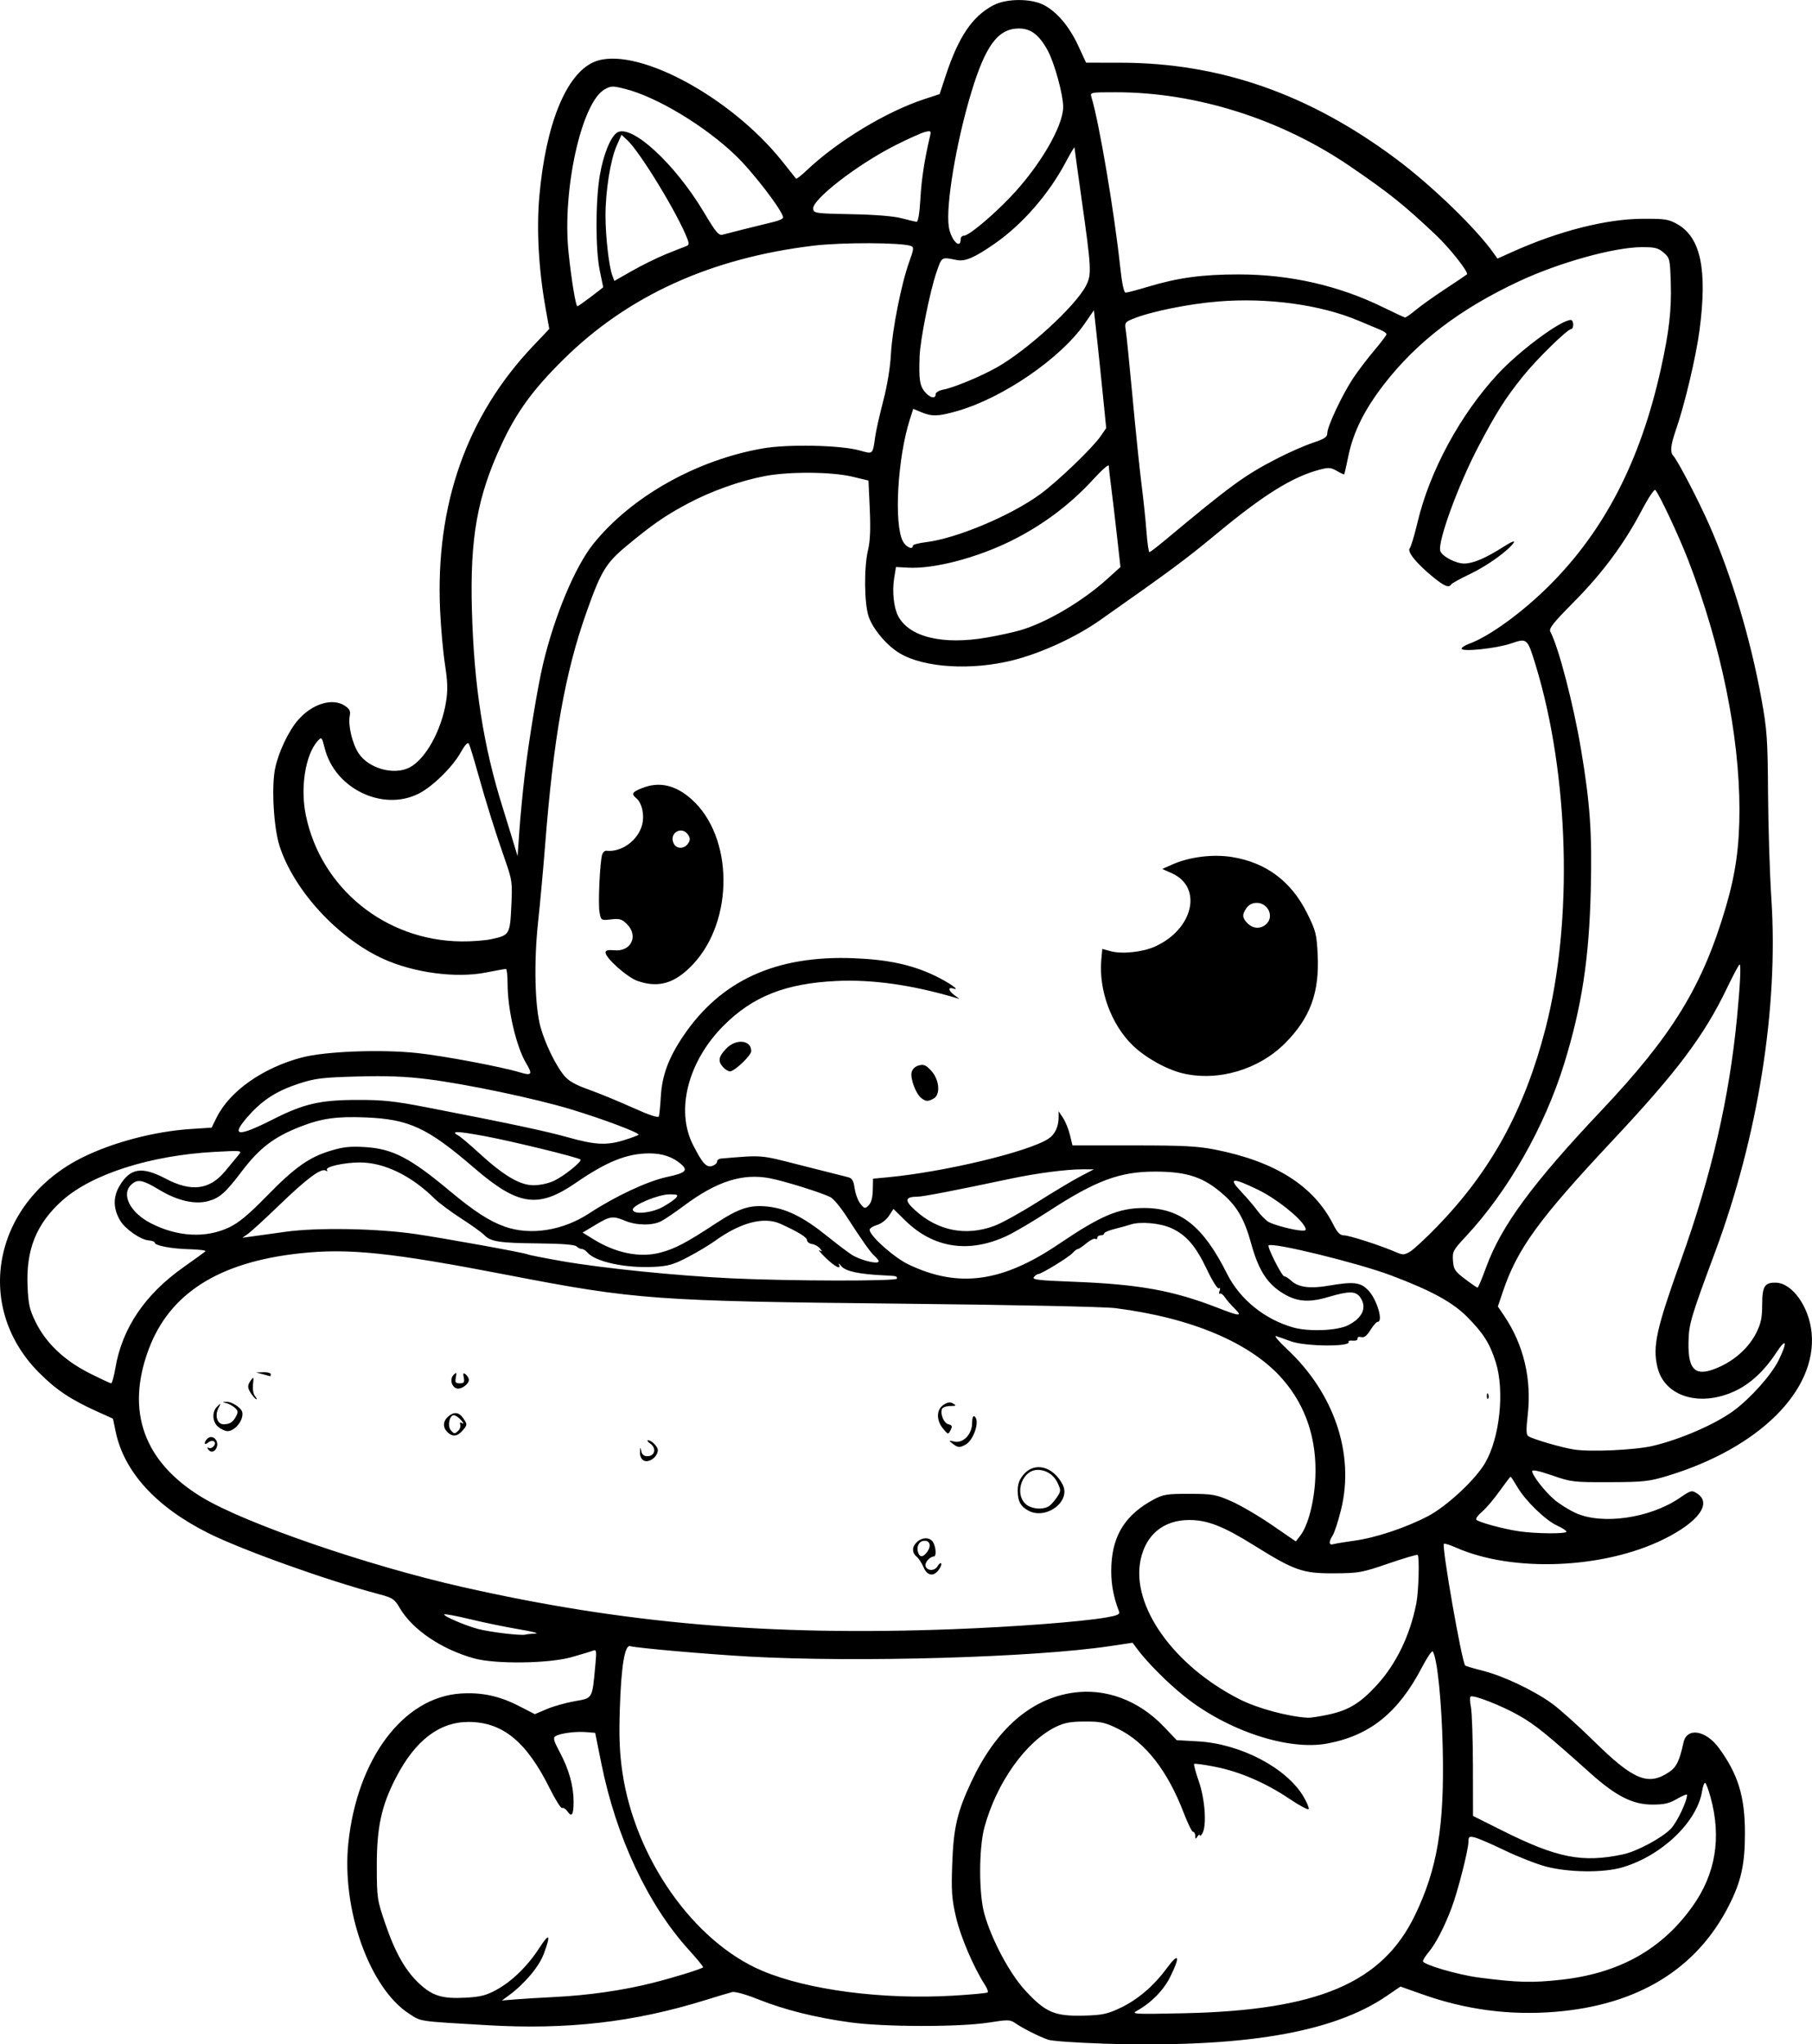 <?xml version="1.0" encoding="UTF-8" standalone="no"?>
<!-- Created with Inkscape (http://www.inkscape.org/) -->

<svg
   width="210.553mm"
   height="237.539mm"
   viewBox="0 0 210.553 237.539"
   version="1.1"
   id="svg1"
   xml:space="preserve"
   xmlns="http://www.w3.org/2000/svg"
   xmlns:svg="http://www.w3.org/2000/svg"><defs
     id="defs1" /><g
     id="layer1"
     transform="translate(-391.436,-462.496)"><path
       style="fill:#000000"
       d="m 519.473,699.948 c -2.983,-0.094 -5.785,-0.292 -6.225,-0.44 -0.996,-0.335 -2.95,-1.317 -3.829,-1.925 -0.61,-0.422 -0.847,-0.428 -3.043,-0.08 -3.415,0.541 -12.136,0.532 -16.14,-0.017 -4.051,-0.556 -7.651,-1.458 -10.726,-2.688 -1.399,-0.56 -2.67,-0.913 -2.995,-0.832 -0.311,0.077 -1.707,0.495 -3.101,0.928 -8.302,2.579 -16.034,3.469 -25.378,2.92 -8.141,-0.478 -7.606,-0.4 -9.048,-1.325 -4.598,-2.95 -7.875,-12.121 -7.078,-19.809 1.017,-9.816 6.391,-16.976 13.061,-17.404 2.445,-0.157 4.504,0.285 6.779,1.456 l 1.831,0.942 1.395,-0.592 c 0.767,-0.326 2.225,-0.737 3.239,-0.914 2.108,-0.368 2.028,-0.231 2.386,-4.052 0.176,-1.879 0.158,-1.99 -0.302,-1.808 -0.269,0.106 -1.382,0.443 -2.474,0.748 -2.655,0.743 -8.831,0.819 -11.284,0.14 -3.808,-1.055 -7.176,-3.336 -8.657,-5.864 -0.613,-1.046 -0.816,-1.179 -2.468,-1.616 -5.969,-1.577 -15.88,-5.126 -19.792,-7.087 -6.058,-3.037 -9.781,-7.122 -10.751,-11.797 l -0.31,-1.496 -1.745,-0.786 c -3.171,-1.427 -4.897,-2.581 -6.905,-4.617 -7.674,-7.782 -5.176,-19.878 5.159,-24.975 3.533,-1.742 8.335,-3 12.503,-3.275 l 2.449,-0.161 0.594,-1.197 c 1.509,-3.041 5.356,-5.75 9.87,-6.95 2.703,-0.719 9.18,-0.971 13.408,-0.522 3.044,0.323 9.746,1.582 11.945,2.244 1.385,0.417 1.51,0.243 0.745,-1.036 -1.167,-1.951 -2.169,-6.243 -2.169,-9.29 0,-0.93 -0.089,-1.691 -0.198,-1.691 -0.109,3e-5 -1.151,0.188 -2.315,0.417 -3.489,0.687 -8.404,0.03 -11.959,-1.597 -5.279,-2.417 -10.365,-7.96 -12.026,-13.107 -0.684,-2.12 -0.955,-6.888 -0.512,-9.02 0.393,-1.891 1.574,-4.377 2.676,-5.632 1.649,-1.878 3.977,-2.587 5.411,-1.648 0.569,0.373 0.691,0.619 0.583,1.176 -0.214,1.102 0.292,3.238 1.032,4.357 1.172,1.771 4.104,2.584 5.923,1.643 1.847,-0.955 3.702,-4.299 4.234,-7.632 0.215,-1.348 0.188,-2.311 -0.123,-4.329 -0.22,-1.427 -0.476,-4.262 -0.568,-6.299 -0.555,-12.253 3.082,-22.581 10.821,-30.728 l 1.866,-1.965 -0.436,-2.443 c -0.799,-4.471 -1.057,-9.134 -0.718,-12.971 0.737,-8.341 3.094,-14.165 6.307,-15.587 4.62,-2.044 15.825,3.861 21.956,11.571 0.81,1.019 1.515,1.904 1.566,1.968 0.051,0.064 0.596,-0.361 1.212,-0.945 3.614,-3.425 9.254,-6.84 13.72,-8.306 l 1.752,-0.575 0.705,-2.141 c 1.497,-4.543 3.113,-6.922 5.565,-8.195 1.518,-0.788 4.373,-0.792 5.852,-0.009 1.535,0.812 2.957,2.503 3.995,4.75 l 0.898,1.944 4.027,0.005 c 11.526,0.014 21.883,3.63 31.995,11.172 4.16,3.102 9.352,8.126 11.358,10.991 l 0.419,0.598 1.823,-0.818 c 5.342,-2.398 10.846,-3.791 15.052,-3.81 2.622,-0.012 3.023,0.051 4.048,0.638 2.707,1.55 3.483,5.279 2.562,12.306 -0.403,3.078 -1.74,8.713 -2.757,11.624 -0.591,1.691 -0.681,2.554 -0.309,2.948 0.518,0.549 2.933,5.182 4.199,8.057 2.594,5.891 4.806,13.271 6.065,20.241 0.65,3.595 0.721,4.629 0.763,10.98 0.025,3.856 0.2,9.362 0.388,12.234 0.831,12.704 -1.548,27.608 -6.556,41.079 -2.82,7.585 -3.038,8.328 -3.076,10.461 -0.06,3.38 0.895,4.1 3.705,2.792 1.837,-0.855 3.365,-2.291 4.181,-3.929 0.537,-1.077 0.677,-1.75 0.677,-3.258 0,-2.136 0.287,-2.589 1.615,-2.551 1.901,0.054 3.859,2.833 4.134,5.87 0.606,6.679 -6.139,13.356 -16.745,16.574 -2.149,0.652 -2.768,0.72 -6.732,0.734 -4.197,0.016 -4.455,-0.015 -6.681,-0.786 -1.472,-0.51 -2.315,-0.691 -2.315,-0.496 0,0.476 1.387,2.274 2.522,3.27 0.564,0.495 1.686,1.205 2.493,1.578 3.084,1.427 8.648,0.634 12.115,-1.728 1.34,-0.913 1.41,-0.93 2.051,-0.511 1.74,1.14 0.116,3.333 -3.942,5.325 -6.999,3.435 -17.535,3.85 -24.092,0.95 -0.706,-0.312 -1.338,-0.512 -1.405,-0.445 -0.278,0.278 2.081,13.755 2.476,14.151 0.064,0.064 0.978,0.334 2.031,0.6 2.368,0.598 5.847,2.24 8.001,3.778 0.895,0.638 3.106,2.618 4.914,4.398 4.609,4.539 6.307,5.238 8.748,3.6 0.853,-0.572 1.203,-1.293 1.67,-3.434 0.391,-1.796 2.597,-1.442 4.132,0.663 2.216,3.039 3.008,5.637 3.006,9.863 -0.002,3.643 -0.434,5.602 -1.856,8.407 -3.748,7.393 -10.59,11.58 -20.2,12.361 -5.277,0.429 -10.358,-0.24 -15.411,-2.03 l -2.562,-0.907 -1.61,1.099 c -6.3,4.3 -16.738,6.045 -33.086,5.53 z m 2.117,-4.126 c 2.047,-0.968 3.91,-2.563 5.473,-4.686 1.37,-1.861 1.541,-1.317 0.34,1.085 -0.778,1.558 -2.219,3.017 -3.888,3.936 -0.671,0.37 -0.197,0.393 5.483,0.27 15.562,-0.337 23.041,-3.504 26.846,-11.367 2.61,-5.395 3.438,-10.342 3.238,-19.362 -0.121,-5.487 -0.629,-10.463 -1.155,-11.313 -0.088,-0.143 -0.651,0.681 -1.25,1.83 -2.755,5.286 -6.056,7.946 -11.011,8.871 -4.553,0.85 -11.597,-1.479 -16.612,-5.491 -1.945,-1.556 -4.331,-3.953 -5.481,-5.505 l -0.529,-0.714 -2.646,0.395 c -8.82,1.318 -29.377,1.911 -41.936,1.21 -4.848,-0.271 -13.052,-0.99 -13.795,-1.21 -0.642,-0.19 -1.054,2.338 -1.213,7.435 -0.098,3.148 -0.02,5.006 0.304,7.218 1.465,9.988 8.277,19.679 16.205,23.051 5.291,2.251 14.027,3.393 22.243,2.908 2.114,-0.125 3.912,-0.295 3.996,-0.378 0.083,-0.083 -0.058,-0.474 -0.314,-0.868 -1.302,-2.006 -2.841,-5.606 -3.363,-7.866 -0.491,-2.126 -0.556,-3.02 -0.444,-6.137 0.153,-4.271 0.57,-6.074 2.221,-9.601 2.848,-6.085 6.888,-9.631 11.788,-10.347 3.817,-0.558 7.657,0.872 10.582,3.939 l 1.499,1.571 2.464,0.139 c 4.962,0.28 10.317,3.089 12.283,6.445 0.373,0.636 0.638,1.274 0.589,1.418 -0.049,0.144 -1.042,-0.381 -2.206,-1.166 -2.769,-1.868 -5.817,-3.184 -8.676,-3.745 -1.27,-0.249 -2.363,-0.399 -2.43,-0.332 -0.067,0.067 0.179,0.986 0.546,2.042 0.721,2.074 0.931,5.132 0.414,6.023 -0.158,0.273 -0.294,0.377 -0.3,0.231 -0.007,-0.146 -0.128,-0.086 -0.269,0.132 -0.219,0.339 -0.257,0.33 -0.261,-0.066 -0.002,-0.255 -0.114,-0.463 -0.249,-0.463 -0.135,0 -0.621,-0.982 -1.08,-2.183 -1.882,-4.921 -4.466,-8.231 -7.648,-9.797 -1.521,-0.749 -1.989,-0.851 -3.853,-0.844 -1.679,0.006 -2.386,0.137 -3.387,0.628 -3.482,1.708 -6.88,6.495 -8.283,11.667 -0.657,2.424 -0.661,7.72 -0.007,10.054 0.835,2.981 2.916,6.897 4.7,8.844 2.406,2.626 3.465,3.078 6.971,2.978 2.025,-0.058 2.639,-0.19 4.101,-0.881 z m -65.617,-1.288 c 3.855,-0.192 7.863,-0.77 11.245,-1.62 2.495,-0.627 5.705,-1.618 5.917,-1.825 0.053,-0.052 -0.705,-0.979 -1.684,-2.06 -4.74,-5.234 -8.418,-13.075 -10.136,-21.611 l -0.719,-3.572 -1.054,-0.086 c -1.236,-0.101 -3.011,0.134 -3.55,0.47 -0.314,0.195 -0.228,0.518 0.495,1.876 1.059,1.986 1.596,3.9 1.6,5.7 0.004,1.571 -0.201,1.902 -0.719,1.162 -0.205,-0.293 -0.479,-0.466 -0.61,-0.385 -0.13,0.081 -0.787,-0.959 -1.458,-2.311 -2.693,-5.42 -5.479,-7.694 -9.425,-7.694 -3.377,0 -6.174,2.136 -8.401,6.417 -1.713,3.292 -2.263,5.814 -2.254,10.33 0.007,3.729 0.035,3.918 0.995,6.724 1.148,3.357 2.356,5.476 3.969,6.963 1.523,1.404 2.659,1.748 5.309,1.609 1.747,-0.092 2.423,-0.26 3.587,-0.891 1.826,-0.991 3.661,-2.776 5.027,-4.889 1.187,-1.837 1.367,-1.589 0.509,0.703 -0.558,1.491 -2.241,3.487 -4.067,4.821 l -0.794,0.58 1.587,-0.129 c 0.873,-0.071 2.957,-0.197 4.63,-0.28 z m 116.874,-2 c 6.741,-0.752 11.678,-3.51 15.255,-8.523 2.69,-3.769 3.389,-8.003 2.097,-12.697 -0.231,-0.841 -0.508,-1.583 -0.615,-1.649 -0.107,-0.066 -0.272,0.364 -0.367,0.955 -0.573,3.583 -4.696,7.518 -9.287,8.863 -2.188,0.641 -6.237,0.592 -8.87,-0.107 -1.095,-0.291 -3.238,-1.131 -4.763,-1.867 -1.524,-0.736 -3.099,-1.415 -3.499,-1.51 -0.643,-0.152 -0.728,-0.096 -0.728,0.479 0,0.935 -1.222,5.742 -1.955,7.689 -0.843,2.239 -1.844,4.175 -2.66,5.145 -0.372,0.442 -0.676,0.921 -0.676,1.065 0,0.392 4.074,1.586 6.482,1.899 4.524,0.588 6.205,0.633 9.585,0.256 z m 7.201,-14.573 c 1.583,-0.336 4.502,-1.899 5.535,-2.965 0.704,-0.726 1.888,-3.201 1.888,-3.947 0,-0.117 -0.516,0.089 -1.148,0.459 -0.911,0.534 -1.503,0.673 -2.868,0.673 -2.304,0 -4.232,-0.974 -7.22,-3.649 -5.165,-4.623 -6.382,-5.606 -8.305,-6.707 -1.964,-1.124 -5.264,-2.417 -5.615,-2.2 -0.096,0.06 -0.077,0.617 0.043,1.239 0.12,0.622 0.224,3.719 0.23,6.883 l 0.011,5.753 3.373,1.687 c 6.418,3.209 9.323,3.782 14.075,2.774 z m -34.285,-16.228 c 2.367,-0.502 3.728,-1.327 5.657,-3.432 2.263,-2.47 3.867,-5.792 4.595,-9.515 0.268,-1.373 0.378,-5.39 0.153,-5.615 -0.069,-0.069 -1.596,0.381 -3.394,0.998 -3.083,1.059 -3.444,1.124 -6.312,1.139 -3.662,0.019 -4.599,-0.308 -9.301,-3.243 -3.577,-2.233 -5.437,-2.959 -7.56,-2.951 -2.969,0.011 -5.022,1.701 -5.632,4.637 -1.11,5.349 3.848,12.317 11.531,16.206 2.073,1.049 5.642,2.01 7.919,2.133 0.291,0.016 1.346,-0.145 2.345,-0.356 z m -92.083,-9.426 c 0.461,-0.017 -0.412,-0.24 -1.94,-0.497 -1.528,-0.256 -4.076,-0.781 -5.662,-1.165 -1.586,-0.384 -2.944,-0.638 -3.017,-0.565 -0.176,0.176 2.407,1.292 3.917,1.692 1.391,0.369 5,0.802 5.512,0.661 0.194,-0.053 0.73,-0.111 1.191,-0.128 z m 48.331,-0.5 c 7.223,-0.27 15.008,-0.861 17.942,-1.362 1.266,-0.216 1.635,-0.376 1.526,-0.661 -0.73,-1.903 -0.999,-3.549 -0.897,-5.492 0.185,-3.527 1.721,-5.872 4.977,-7.596 1.05,-0.556 1.535,-0.63 4.101,-0.622 2.685,0.008 3.06,0.074 4.844,0.855 1.063,0.465 3.187,1.707 4.719,2.76 l 2.786,1.914 0.506,-0.651 c 0.916,-1.179 1.634,-3.926 1.761,-6.737 0.202,-4.468 -1.094,-8.368 -3.815,-11.479 -3.67,-4.196 -10.527,-7.106 -19.402,-8.237 -1.303,-0.166 -11.794,-0.385 -25,-0.522 -28.493,-0.295 -30.788,-0.462 -45.508,-3.307 -13.705,-2.649 -18.596,-3.159 -24.299,-2.538 -9.385,1.023 -15.088,4.637 -17.523,11.108 -2.723,7.235 -0.587,13.158 6.224,17.263 5.025,3.028 19.146,7.89 30.174,10.387 18.776,4.253 35.658,5.712 56.885,4.917 z m -3.263,-7.209 c -0.198,-0.473 -0.556,-1.023 -0.797,-1.223 -0.574,-0.476 -0.556,-1.168 0.046,-1.713 0.651,-0.589 1.552,-0.553 1.888,0.074 0.318,0.594 0.365,1.601 0.075,1.613 -0.504,0.021 -1.121,0.752 -0.968,1.149 0.218,0.569 1.073,0.55 1.399,-0.03 0.142,-0.253 0.324,-0.395 0.404,-0.315 0.08,0.08 -0.037,0.407 -0.26,0.725 -0.599,0.855 -1.362,0.735 -1.786,-0.281 z m 0.45,-1.816 c 0.499,-0.712 0.265,-1.344 -0.459,-1.24 -0.575,0.083 -0.853,0.746 -0.595,1.419 0.207,0.539 0.598,0.473 1.054,-0.178 z m 11.677,-4.787 c -0.869,-0.499 -1.173,-1.074 -1.182,-2.24 -0.006,-0.81 0.174,-1.321 0.677,-1.918 1.284,-1.526 3.455,-0.966 4.55,1.173 1.003,1.959 -1.986,4.165 -4.044,2.985 z m 2.533,-0.549 c 0.229,-0.177 0.625,-0.643 0.88,-1.034 0.432,-0.663 0.434,-0.773 0.034,-1.617 -0.446,-0.94 -1.332,-1.511 -2.335,-1.504 -1.707,0.012 -2.678,2.588 -1.463,3.881 0.641,0.683 2.168,0.827 2.884,0.273 z m -47.185,-5.25 c -0.278,-0.156 -0.446,-0.54 -0.424,-0.972 0.031,-0.624 0.051,-0.639 0.151,-0.119 0.08,0.413 0.302,0.595 0.727,0.595 0.857,0 1.067,-0.938 0.326,-1.457 -0.31,-0.217 -0.427,-0.395 -0.259,-0.395 0.399,0 1.137,0.746 1.132,1.143 -0.01,0.787 -1.047,1.543 -1.652,1.205 z m -50.624,-1.33 c -0.11,-0.177 -0.073,-0.234 0.087,-0.135 0.152,0.094 0.414,0.004 0.583,-0.2 0.416,-0.501 -0.133,-0.842 -0.656,-0.408 -0.22,0.183 -0.385,0.206 -0.385,0.055 0,-0.146 0.159,-0.396 0.352,-0.557 0.54,-0.448 1.269,0.204 1.068,0.955 -0.17,0.636 -0.738,0.793 -1.049,0.29 z m 86.528,-0.625 c -0.489,-0.382 -0.479,-0.393 0.201,-0.239 1.021,0.231 2.064,-0.85 2.064,-2.142 0,-0.568 0.107,-0.888 0.265,-0.79 0.689,0.426 -0.052,2.769 -1.044,3.299 -0.678,0.363 -0.879,0.345 -1.485,-0.129 z m -58.703,-1.338 c -0.552,-0.552 -0.526,-1.255 0.068,-1.792 0.663,-0.6 1.26,-0.549 1.75,0.15 0.519,0.742 0.516,0.798 -0.082,1.488 -0.585,0.675 -1.164,0.726 -1.736,0.154 z m 1.278,-0.182 c 0.183,-0.183 0.278,-0.497 0.211,-0.698 -0.083,-0.25 -0.007,-0.298 0.243,-0.151 0.201,0.118 0.138,-0.044 -0.139,-0.36 -0.277,-0.316 -0.662,-0.575 -0.855,-0.575 -0.495,0 -0.754,1.246 -0.358,1.723 0.397,0.479 0.474,0.484 0.897,0.06 z m 56.316,-0.222 c -0.81,-0.978 -0.786,-2.218 0.052,-2.767 0.483,-0.317 0.768,-0.354 1.124,-0.146 0.407,0.237 0.354,0.279 -0.354,0.286 -0.457,0.004 -0.884,0.157 -0.948,0.339 -0.217,0.617 0.209,1.634 0.743,1.776 0.441,0.118 0.484,0.235 0.255,0.687 -0.272,0.535 -0.288,0.532 -0.872,-0.174 z m -84.207,-0.189 c -0.715,-0.579 -0.78,-1.769 -0.131,-2.389 0.434,-0.414 0.443,-0.404 0.143,0.181 -0.456,0.889 -0.141,1.895 0.592,1.89 0.735,-0.005 1.09,-0.236 1.468,-0.955 0.238,-0.452 0.207,-0.641 -0.159,-0.965 -0.25,-0.222 -0.693,-0.461 -0.984,-0.532 -0.505,-0.123 -0.503,-0.13 0.03,-0.16 0.308,-0.017 0.873,0.216 1.257,0.518 0.551,0.433 0.664,0.698 0.537,1.257 -0.188,0.829 -1.022,1.634 -1.692,1.634 -0.259,0 -0.737,-0.216 -1.062,-0.479 z m 3.855,-3.813 c -0.502,-0.717 -0.514,-1.023 -0.065,-1.637 0.305,-0.417 0.333,-0.359 0.235,0.482 -0.062,0.534 0.032,1.13 0.215,1.35 0.179,0.216 0.259,0.393 0.177,0.393 -0.082,0 -0.335,-0.265 -0.562,-0.588 z m 23.876,-0.666 c -0.637,-0.145 -0.881,-1.1 -0.402,-1.578 0.346,-0.346 0.377,-0.312 0.261,0.294 -0.11,0.573 -0.034,0.686 0.46,0.686 0.488,0 0.569,-0.115 0.464,-0.664 -0.103,-0.537 -0.058,-0.607 0.234,-0.364 0.198,0.165 0.361,0.445 0.361,0.623 0,0.488 -0.866,1.12 -1.377,1.003 z m -22.568,-1.656 -0.794,-0.202 0.86,-0.031 c 0.473,-0.017 0.86,0.088 0.86,0.233 0,0.146 -0.03,0.251 -0.066,0.233 -0.036,-0.017 -0.423,-0.122 -0.86,-0.233 z m 126.868,19.337 c 2.449,-0.332 5.964,-1.505 8.52,-2.843 2.196,-1.149 5.526,-4.252 6.652,-6.198 1.694,-2.928 2.269,-8.349 1.236,-11.657 -0.686,-2.196 -1.438,-3.392 -3.339,-5.307 -1.694,-1.707 -4.181,-3.062 -8.836,-4.814 -3.857,-1.452 -13.819,-3.891 -14.227,-3.483 -0.184,0.184 1.539,3.589 1.816,3.589 0.144,0 0.516,0.237 0.827,0.526 0.799,0.744 2.173,0.93 4.247,0.575 2.995,-0.513 3.78,-0.425 4.687,0.524 1.012,1.059 1.783,3.667 1.084,3.667 -0.134,0 -0.507,0.426 -0.829,0.948 -0.415,0.672 -0.727,0.911 -1.071,0.821 -0.277,-0.072 -0.461,0.003 -0.428,0.177 0.032,0.171 -0.209,0.275 -0.554,0.238 -0.336,-0.036 -0.556,0.023 -0.489,0.132 0.368,0.598 -5.065,0.553 -6.706,-0.057 -0.655,-0.243 -1.426,-0.515 -1.713,-0.603 -0.287,-0.089 0.29,0.598 1.282,1.526 5.482,5.128 7.857,12.198 6.262,18.646 -0.324,1.31 -0.756,2.645 -0.961,2.967 -0.504,0.793 -0.468,1.198 0.091,1.033 0.255,-0.075 1.356,-0.258 2.447,-0.406 z m 15.367,-16.846 c 0.013,-0.308 0.075,-0.371 0.16,-0.16 0.076,0.191 0.067,0.419 -0.021,0.507 -0.088,0.088 -0.15,-0.068 -0.139,-0.347 z m 9.24,15.805 c 0,-0.123 -0.486,-0.444 -1.08,-0.711 -1.336,-0.603 -3.674,-2.87 -4.615,-4.475 -0.388,-0.662 -0.743,-1.203 -0.789,-1.203 -0.046,0 -0.626,0.76 -1.289,1.689 -0.663,0.929 -1.574,1.999 -2.025,2.379 -0.451,0.379 -0.757,0.791 -0.68,0.915 0.175,0.283 3.142,1.094 4.985,1.363 1.954,0.285 5.493,0.314 5.493,0.045 z m 10.054,-9.972 c 3.216,-0.757 7.271,-2.525 9.393,-4.092 1.98,-1.463 4.405,-4.191 5.226,-5.878 1.059,-2.176 0.89,-2.653 -0.297,-0.842 -1.399,2.132 -3.047,3.651 -4.861,4.478 -4.061,1.853 -8.122,0.585 -8.932,-2.79 -0.582,-2.427 -0.138,-4.453 2.723,-12.429 3.551,-9.9 5.608,-18.793 6.517,-28.178 0.366,-3.782 0.484,-6.221 0.301,-6.207 -0.081,0.006 -0.76,1.286 -1.51,2.844 -2.615,5.431 -5.761,9.62 -13.139,17.494 -8.731,9.318 -11.175,12.685 -12.879,17.744 l -0.559,1.659 0.736,1.092 c 2.265,3.36 3.209,7.349 2.732,11.537 -0.195,1.705 -0.178,2.281 0.071,2.444 0.534,0.35 3.83,1.312 5.303,1.548 1.903,0.304 7.108,0.064 9.177,-0.424 z m -178.659,-9.054 c 0.798,-4.655 3.446,-8.558 7.965,-11.743 1.258,-0.887 2.383,-1.699 2.5,-1.806 0.117,-0.107 -0.717,-0.217 -1.852,-0.245 -2.112,-0.052 -4.049,-0.422 -4.049,-0.773 0,-0.108 -0.322,-0.223 -0.716,-0.256 -0.917,-0.076 -2.68,-1.295 -3.266,-2.259 -0.84,-1.38 -0.879,-2.743 -0.117,-4.043 1.234,-2.106 2.607,-2.329 5.365,-0.873 2.998,1.584 5.127,1.313 6.938,-0.883 0.631,-0.765 1.335,-1.617 1.565,-1.894 0.407,-0.49 0.339,-0.498 -2.758,-0.333 -7.476,0.399 -14.313,2.577 -17.753,5.657 -3,2.685 -4.216,5.69 -4.03,9.956 0.093,2.119 0.229,2.72 0.952,4.187 1.193,2.423 3.338,4.457 6.24,5.918 1.288,0.648 2.425,1.179 2.526,1.179 0.101,0 0.322,-0.805 0.491,-1.789 z m 143.231,-4.959 c 1.703,-0.857 2.234,-2.077 1.415,-3.248 -0.521,-0.743 -1.3,-0.749 -3.736,-0.027 -2.368,0.702 -3.809,0.535 -5.56,-0.642 -1.613,-1.085 -2.572,-2.665 -3.365,-5.548 -0.777,-2.823 -1.612,-4.295 -3.261,-5.748 -2.268,-1.998 -4.175,-2.637 -7.886,-2.642 -4.128,-0.005 -6.9,1.026 -12.425,4.625 -1.746,1.137 -3.905,2.412 -4.797,2.831 -4.415,2.078 -8.56,1.454 -11.849,-1.783 l -1.358,-1.336 -0.524,0.806 c -0.295,0.455 -0.899,0.917 -1.383,1.06 -0.472,0.139 -0.859,0.391 -0.859,0.56 0,0.699 2.832,3.224 4.517,4.028 5.799,2.768 10.883,2.08 17.443,-2.36 4.91,-3.323 6.985,-4.201 9.923,-4.201 4.232,0 6.863,2.085 9.651,7.649 1.487,2.967 4.368,5.299 7.706,6.237 1.802,0.506 5.093,0.371 6.348,-0.261 z m -13.161,-1.926 c -0.416,-0.405 -0.926,-0.994 -1.135,-1.309 -0.208,-0.315 -0.475,-0.513 -0.592,-0.441 -0.117,0.072 -0.135,-0.072 -0.039,-0.322 0.104,-0.272 0.068,-0.389 -0.09,-0.291 -0.145,0.09 -0.754,-0.873 -1.354,-2.139 -1.311,-2.77 -2.403,-4.048 -4.142,-4.848 -1.31,-0.603 -3.65,-0.809 -4.781,-0.421 -0.291,0.1 -1.095,0.322 -1.786,0.494 -0.691,0.172 -1.257,0.412 -1.257,0.533 0,0.121 -0.179,0.22 -0.397,0.22 -0.218,0 -0.397,0.126 -0.397,0.28 0,0.154 -0.109,0.213 -0.242,0.131 -0.133,-0.082 -0.597,0.149 -1.03,0.514 -0.434,0.365 -0.876,0.663 -0.984,0.663 -0.107,0 -0.388,0.212 -0.623,0.472 -0.453,0.499 -3.624,2.439 -3.986,2.439 -0.117,0 -0.346,0.16 -0.508,0.355 -0.244,0.294 0.536,0.387 4.532,0.538 7.665,0.29 11.627,1.005 16.865,3.044 2.528,0.984 2.881,1 1.946,0.089 z m 29.232,-4.867 c 1.735,-4.752 5.393,-9.722 13.356,-18.147 8.276,-8.756 11.757,-14.44 14.46,-23.61 1.153,-3.912 1.595,-7.062 1.595,-11.365 0,-8.673 -2.148,-19.132 -5.955,-28.998 -1.08,-2.8 -3.372,-7.68 -3.825,-8.145 -0.119,-0.122 -0.83,0.95 -1.58,2.381 -2.029,3.87 -4.549,7.271 -7.881,10.633 -2.439,2.462 -2.931,3.086 -2.727,3.467 0.947,1.769 2.677,8.406 3.556,13.638 1.064,6.336 1.298,9.712 1.137,16.404 -0.191,7.935 -1.047,13.521 -3.08,20.108 -2.285,7.401 -6.534,14.862 -11.477,20.152 -1.437,1.538 -1.532,1.719 -1.455,2.776 0.073,1.009 0.225,1.239 1.405,2.131 0.728,0.55 1.382,0.999 1.455,0.997 0.073,-0.002 0.53,-1.092 1.016,-2.423 z m -68.485,1.37 c 0,-0.303 0.005,-0.302 -1.587,-0.379 -2.799,-0.135 -4.364,-0.47 -4.852,-1.039 -0.267,-0.312 -0.409,-0.418 -0.315,-0.236 0.356,0.688 -0.452,0.29 -1.524,-0.752 -0.613,-0.596 -0.936,-0.989 -0.717,-0.875 0.337,0.176 0.344,0.142 0.047,-0.224 -0.192,-0.237 -0.609,-0.469 -0.926,-0.514 -0.317,-0.045 -0.576,-0.248 -0.576,-0.45 0,-0.33 -1.051,-0.975 -3.096,-1.899 -1.916,-0.866 -4.644,-0.149 -7.62,2.001 -0.655,0.473 -2.073,1.321 -3.152,1.883 -1.656,0.863 -2.27,1.038 -3.937,1.122 -3.324,0.168 -6.826,-0.596 -7.731,-1.687 -0.179,-0.215 -0.465,-0.391 -0.636,-0.391 -0.171,0 -0.449,-0.137 -0.616,-0.305 -0.2,-0.2 -1.736,-0.318 -4.485,-0.345 -4.5,-0.044 -5.499,-0.201 -6.253,-0.987 -0.267,-0.278 -1.469,-1.14 -2.67,-1.915 -1.202,-0.775 -2.591,-1.811 -3.087,-2.302 -2.693,-2.666 -5.859,-4.2 -8.668,-4.2 -1.822,0 -4.057,0.499 -3.836,0.857 0.104,0.169 0.05,0.206 -0.135,0.091 -0.526,-0.325 -2.155,0.879 -5.328,3.939 -1.673,1.614 -3.34,3.143 -3.704,3.398 l -0.661,0.464 0.926,-0.126 c 0.509,-0.07 2.355,-0.326 4.101,-0.569 3.671,-0.512 10.6,-0.392 15.081,0.261 3.329,0.485 12.762,2.194 13.033,2.361 0.111,0.069 1.927,0.427 4.036,0.797 4.629,0.811 13.269,1.688 19.576,1.987 6.926,0.329 19.315,0.35 19.315,0.034 z m -2.117,-2.019 c 0,-0.092 -0.214,-0.36 -0.476,-0.595 -0.502,-0.451 -1.323,-1.61 -3.311,-4.675 -0.666,-1.026 -1.485,-2.004 -1.82,-2.172 -1.059,-0.533 -5.306,-1.859 -7.014,-2.19 -3.184,-0.618 -6.194,0.338 -10,3.177 -1.019,0.76 -2.209,1.569 -2.646,1.799 -1.008,0.53 -2.879,0.513 -4.199,-0.039 -1.425,-0.596 -1.75,-0.551 -3.448,0.471 l -1.494,0.899 1.3,0.8 c 2.605,1.603 5.382,2.149 7.746,1.522 1.692,-0.448 2.987,-1.129 6.372,-3.353 2.742,-1.8 3.99,-2.211 6.07,-1.995 2.173,0.225 4.187,1.225 6.931,3.44 1.33,1.073 2.708,2.102 3.064,2.287 1.216,0.631 2.926,0.996 2.926,0.624 z m 64.918,-4.066 c 6.265,-6.47 10.133,-13.553 12.574,-23.028 3.202,-12.429 2.739,-29.387 -1.151,-42.139 -0.966,-3.167 -0.99,-3.189 -2.873,-2.545 -1.704,0.582 -5.735,1.004 -5.735,0.6 0,-0.138 0.387,-0.391 0.861,-0.562 2.345,-0.848 6.205,-3.651 9.347,-6.79 6.396,-6.387 10.564,-14.471 12.923,-25.064 0.98,-4.403 1.273,-6.943 1.169,-10.155 -0.087,-2.704 -0.119,-2.838 -0.833,-3.451 -0.627,-0.539 -1.018,-0.637 -2.514,-0.632 -3.235,0.011 -9.633,1.79 -14.302,3.978 -6.878,3.223 -11.846,7.017 -15.684,11.978 -2.244,2.9 -3.541,5.501 -4.115,8.248 -0.243,1.164 -0.464,2.15 -0.491,2.191 -0.027,0.041 -0.414,-0.135 -0.859,-0.391 -0.716,-0.411 -0.958,-0.426 -2.08,-0.126 -3.102,0.83 -6.43,2.903 -11.815,7.362 -3.73,3.088 -5.245,4.212 -13.638,10.113 -2.813,1.977 -6.808,3.816 -10.093,4.644 -4.819,1.215 -10.281,0.889 -13.137,-0.784 -1.499,-0.878 -3.141,-2.81 -3.644,-4.286 -0.518,-1.521 -0.555,-5.736 -0.068,-7.754 0.243,-1.006 0.303,-2.448 0.198,-4.749 l -0.15,-3.304 -1.852,-0.444 c -2.415,-0.579 -7.33,-0.617 -10.174,-0.077 -2.895,0.549 -6.271,1.754 -9.008,3.216 -2.616,1.397 -4.072,2.406 -7.066,4.894 -2.419,2.011 -2.979,2.939 -4.682,7.752 -2.475,6.996 -3.817,14.553 -4.79,26.988 -0.216,2.765 -0.586,6.813 -0.822,8.996 -0.498,4.618 -0.38,9.754 0.281,12.162 0.525,1.914 1.761,4.46 2.739,5.644 0.525,0.636 1.293,1.076 2.834,1.624 1.162,0.414 3.458,1.357 5.101,2.096 2.015,0.907 3.021,1.239 3.089,1.022 0.056,-0.178 0.155,-1.216 0.22,-2.307 0.146,-2.445 0.885,-4.449 2.568,-6.96 4.358,-6.504 10.792,-9.454 19.842,-9.101 3.957,0.155 6.755,0.754 9.393,2.013 1.634,0.78 3.111,1.801 2.183,1.509 -0.654,-0.206 -0.575,0.255 0.132,0.773 l 0.595,0.436 -0.581,-0.17 c -5.027,-1.472 -9.586,-2.109 -13.707,-1.917 -5.91,0.276 -9.732,1.785 -13.124,5.182 -4.14,4.146 -5.605,9.834 -3.568,13.846 1.098,2.164 1.565,2.681 2.231,2.469 0.314,-0.1 0.571,-0.326 0.571,-0.503 0,-0.177 0.208,-0.34 0.463,-0.361 4.957,-0.412 4.437,-0.456 9.327,0.793 2.547,0.651 4.944,1.256 5.327,1.346 0.586,0.137 0.725,0.351 0.874,1.345 0.098,0.65 0.401,1.455 0.675,1.789 0.467,0.569 0.526,0.579 0.95,0.162 0.298,-0.293 0.462,-0.899 0.48,-1.77 l 0.028,-1.325 1.72,-0.163 c 6.608,-0.626 16.348,-2.964 18.661,-4.479 0.749,-0.491 1.182,-1.399 1.185,-2.484 l 0.002,-0.71 0.513,0.779 c 0.282,0.428 0.644,1.321 0.803,1.984 l 0.29,1.206 h 7.067 c 5.871,0 7.492,0.085 9.58,0.501 6.942,1.383 11.386,4.208 13.652,8.678 0.488,0.963 0.792,1.272 1.252,1.272 0.606,0 4.243,1.173 5.997,1.934 0.838,0.363 0.995,0.36 1.675,-0.039 0.413,-0.242 1.846,-1.571 3.184,-2.953 z m -59.964,-14.883 c -0.634,-0.478 -1.314,-2.286 -1.133,-3.01 0.096,-0.383 0.424,-0.687 0.858,-0.796 0.573,-0.144 0.84,-0.022 1.451,0.662 0.931,1.041 1.058,2.762 0.237,3.202 -0.661,0.354 -0.88,0.345 -1.413,-0.057 z m 30.399,-2.874 c -1.9,-0.446 -4.386,-1.835 -5.86,-3.274 -2.499,-2.44 -3.951,-6.428 -3.628,-9.964 l 0.112,-1.229 0.968,0.267 c 1.297,0.358 3.671,0.116 5.112,-0.521 4.49,-1.986 5.645,-6.905 2.003,-8.535 l -1.117,-0.5 1.201,-0.531 c 1.986,-0.878 4.702,-1.211 6.931,-0.85 3.952,0.641 6.872,2.833 8.706,6.534 1.012,2.042 1.108,2.42 1.224,4.836 0.211,4.387 -0.867,7.314 -3.772,10.243 -3.058,3.083 -7.785,4.485 -11.881,3.523 z m 9.671,-17.342 c 0.951,-0.86 0.231,-2.473 -1.104,-2.473 -0.489,0 -0.912,0.211 -1.176,0.588 -0.544,0.777 -0.52,1.156 0.117,1.793 0.643,0.643 1.511,0.68 2.162,0.091 z m -63.107,16.623 c -0.624,-0.69 -0.546,-1.197 0.33,-2.134 1.133,-1.213 2.937,-1.054 2.937,0.259 0,0.51 -1.939,2.359 -2.473,2.359 -0.195,0 -0.552,-0.218 -0.793,-0.484 z m -9.949,-10.027 c -1.206,-0.426 -3.718,-2.66 -3.718,-3.308 0,-0.248 0.303,-0.321 1.033,-0.252 1.942,0.185 2.832,-1.667 1.46,-3.039 -0.583,-0.583 -0.851,-0.663 -1.846,-0.55 -1.157,0.13 -1.166,0.125 -1.34,-0.805 -0.19,-1.014 0.05,-6.065 0.322,-6.774 0.092,-0.239 0.302,-0.419 0.468,-0.399 1.739,0.208 3.662,-1.174 4.149,-2.983 0.31,-1.152 8e-5,-2.57 -0.687,-3.14 -0.59,-0.49 -0.472,-0.69 0.68,-1.151 2.006,-0.803 3.909,-0.369 5.786,1.318 4.844,4.355 4.923,14.041 0.156,19.137 -2.087,2.231 -4.012,2.81 -6.462,1.945 z m 5.911,-16.013 c 0.211,-0.336 0.211,-0.59 0,-0.926 -0.742,-1.183 -2.342,-0.224 -1.683,1.008 0.346,0.646 1.254,0.601 1.683,-0.082 z m 86.542,-30.908 c -1.938,-1.583 -3.048,-2.952 -2.719,-3.352 0.148,-0.18 0.552,-1.52 0.896,-2.978 1.412,-5.975 4.958,-12.533 9.33,-17.256 2.531,-2.733 7.337,-6.294 8.496,-6.294 0.15,0 0.273,0.238 0.273,0.529 0,0.291 -0.105,0.529 -0.232,0.529 -0.435,0 -3.984,3.472 -5.592,5.47 -2.056,2.555 -3.104,4.206 -5.172,8.142 -2.39,4.549 -4.817,11.216 -4.44,12.197 0.239,0.623 1.818,1.443 2.768,1.437 1.047,-0.007 2.51,-0.631 4.574,-1.951 0.886,-0.567 1.362,-0.763 1.186,-0.487 -0.581,0.906 -3.084,2.706 -5.084,3.656 -1.12,0.532 -2.102,1.072 -2.181,1.201 -0.271,0.439 -0.785,0.233 -2.102,-0.843 z m -139.904,75.558 c 1.127,-0.538 2.268,-1.487 4.318,-3.587 3.292,-3.373 4.946,-4.551 7.459,-5.314 1.486,-0.451 2.288,-0.537 4.029,-0.428 3.197,0.199 5.214,1.243 9.803,5.074 2.858,2.386 4.643,3.544 6.429,4.172 3.008,1.057 6.763,0.457 9.843,-1.572 2.939,-1.936 6.736,-3.713 8.952,-4.19 2.203,-0.473 2.53,-0.761 1.697,-1.492 -0.967,-0.847 -2.185,-1.263 -3.691,-1.261 -2.605,0.005 -4.955,0.945 -8.547,3.42 -4.377,3.015 -6.706,2.677 -11.8,-1.712 -5.442,-4.689 -7.578,-5.684 -12.643,-5.886 -3.365,-0.135 -5.118,0.113 -7.57,1.072 -3.065,1.198 -4.754,2.483 -6.786,5.164 -1.903,2.511 -2.585,3.12 -3.902,3.482 -1.57,0.432 -3.609,-0.036 -5.723,-1.314 -1.922,-1.161 -2.491,-1.27 -3.214,-0.617 -1.249,1.13 -0.18,3.264 2.263,4.516 3.087,1.583 6.399,1.755 9.083,0.472 z m 88.9,-0.169 c 0.842,-0.31 3.079,-1.544 4.971,-2.741 1.892,-1.198 4.154,-2.551 5.027,-3.007 l 1.587,-0.83 -1.33,-5.7e-4 c -1.851,-7.9e-4 -5.351,0.456 -8.327,1.088 -6.386,1.354 -10.176,2.087 -10.814,2.091 -1.497,0.009 -1.576,0.427 -0.298,1.584 2.643,2.394 5.879,3.034 9.184,1.816 z m 36.078,0.07 c -0.582,-1.088 -3.356,-3.273 -5.424,-4.275 -3,-1.452 -3.505,-1.4 -1.977,0.204 0.659,0.691 1.522,1.702 1.919,2.245 0.397,0.544 0.985,1.131 1.306,1.306 0.681,0.369 2.959,0.958 3.835,0.99 0.51,0.019 0.563,-0.054 0.34,-0.471 z m -74.558,-2.293 c 0.659,-0.368 1.344,-0.845 1.521,-1.058 0.275,-0.331 0.16,-0.388 -0.773,-0.388 -1.267,0 -4.261,1.24 -4.261,1.764 0,0.625 2.179,0.428 3.513,-0.318 z m -12.631,-3.039 c 1.188,-0.575 3.249,-2.241 3.032,-2.451 -0.263,-0.254 -7.883,-2.118 -11.107,-2.718 -3.236,-0.602 -4.067,-0.619 -3.078,-0.066 0.272,0.152 1.333,1.046 2.357,1.986 2.913,2.673 4.783,3.783 6.374,3.783 0.783,0 1.768,-0.217 2.423,-0.534 z m 8.116,-4.708 c 0.832,-0.26 1.579,-0.539 1.66,-0.62 0.203,-0.203 -4.101,-1.825 -7.885,-2.97 -4.087,-1.238 -12.1,-2.922 -16.57,-3.484 -2.627,-0.33 -4.767,-0.413 -8.202,-0.319 -4.083,0.112 -4.906,0.212 -6.777,0.82 -2.54,0.826 -4.186,1.865 -5.803,3.664 -2.239,2.491 -1.449,2.632 2.773,0.494 3.583,-1.814 5.46,-2.246 9.79,-2.256 2.976,-0.007 4.323,0.138 8.07,0.864 9.615,1.864 13.859,2.765 16.404,3.482 3.152,0.889 4.517,0.957 6.539,0.325 z m -15.445,-23.348 c 2.12,-0.455 2.171,-0.538 2.329,-3.828 0.133,-2.757 0.098,-3.022 -0.693,-5.284 -1.185,-3.39 -2.216,-6.679 -3.195,-10.186 -0.467,-1.673 -0.934,-3.204 -1.039,-3.4 -0.13,-0.244 -0.444,0.091 -0.991,1.058 -0.948,1.674 -3.225,3.901 -4.823,4.717 -4.164,2.124 -9.734,-0.54 -10.932,-5.229 -0.346,-1.356 -0.372,-1.384 -0.819,-0.89 -1.437,1.588 -2.05,5.414 -1.385,8.642 1.75,8.49 9.247,14.572 18.071,14.66 1.193,0.012 2.758,-0.105 3.477,-0.259 z m 3.882,-19.034 c 0.464,-3.978 1.513,-10.333 2.139,-12.965 1.328,-5.58 3.717,-11.286 5.826,-13.917 4.399,-5.487 11.978,-9.762 19.69,-11.107 2.961,-0.516 9.064,-0.386 11.291,0.241 1.562,0.44 1.483,0.514 1.793,-1.675 0.093,-0.655 0.511,-2.5 0.929,-4.101 0.461,-1.767 0.811,-3.898 0.889,-5.424 0.146,-2.824 1.216,-8.213 2.132,-10.738 0.528,-1.455 0.554,-1.69 0.2,-1.826 -1.074,-0.412 -8.003,-0.436 -11.313,-0.039 -11.972,1.437 -21.612,5.827 -29.115,13.262 -3.516,3.483 -5.385,6.049 -7.122,9.774 -2.85,6.112 -3.705,10.875 -3.472,19.333 0.244,8.85 1.345,15.869 3.608,23.019 0.276,0.873 0.772,2.48 1.101,3.572 l 0.599,1.984 0.203,-2.91 c 0.111,-1.601 0.39,-4.518 0.62,-6.482 z m 53.738,-16.02 c 1.292,-0.225 3.005,-0.598 3.805,-0.828 3.05,-0.878 7.245,-3.345 10.142,-5.966 l 1.543,-1.396 -0.415,-3.704 c -0.228,-2.037 -0.532,-4.597 -0.675,-5.689 -0.143,-1.091 -0.264,-2.158 -0.268,-2.371 -0.005,-0.213 -0.801,0.482 -1.769,1.543 -2.685,2.942 -5.924,5.374 -9.545,7.165 -4.054,2.006 -8.999,3.295 -12.012,3.132 l -1.403,-0.076 -0.211,1.323 c -0.242,1.518 -0.045,3.395 0.458,4.362 1.28,2.459 5.185,3.404 10.35,2.505 z m 20.515,-11.175 c 7.889,-6.58 9.411,-7.689 13.289,-9.679 1.292,-0.663 3.108,-1.458 4.035,-1.767 1.366,-0.455 1.685,-0.667 1.685,-1.123 0,-0.78 1.751,-4.5 3.003,-6.381 0.572,-0.859 1.678,-2.314 2.458,-3.233 0.78,-0.919 1.418,-1.768 1.418,-1.886 0,-0.118 -0.327,-0.349 -0.728,-0.514 -0.4,-0.165 -1.562,-0.65 -2.583,-1.079 -4.375,-1.84 -10.51,-2.673 -16.242,-2.207 -3.506,0.285 -7.945,1.194 -9.973,2.041 -0.843,0.352 -0.911,0.461 -0.777,1.238 0.081,0.469 0.445,4.067 0.809,7.996 0.364,3.929 0.833,8.465 1.041,10.079 0.209,1.615 0.462,4.026 0.562,5.358 0.101,1.332 0.255,2.418 0.343,2.413 0.088,-0.005 0.834,-0.57 1.657,-1.257 z m -29.145,0.508 c 0,-0.125 0.658,-0.305 1.462,-0.4 3.566,-0.419 9.922,-3.085 13.355,-5.601 2.026,-1.485 6.053,-5.35 6.99,-6.709 l 0.657,-0.953 -0.398,-3.969 c -0.219,-2.183 -0.54,-5.264 -0.714,-6.848 l -0.317,-2.879 -1.039,1.511 c -2.786,4.051 -9.519,8.679 -14.844,10.202 -2.202,0.63 -2.931,0.653 -4.173,0.135 l -0.939,-0.392 -0.399,1.252 c -1.418,4.443 -1.858,12.097 -0.813,14.119 0.361,0.698 1.173,1.066 1.173,0.531 z m 2.646,-17.602 c 0,-0.209 0.392,-0.441 0.913,-0.539 1.208,-0.227 4.331,-1.525 6.193,-2.575 3.575,-2.016 9.157,-7.132 10.366,-9.501 0.672,-1.316 0.64,-1.912 -0.556,-10.361 -0.427,-3.016 -0.779,-5.576 -0.783,-5.689 -0.004,-0.113 -0.464,0.655 -1.022,1.707 -1.971,3.713 -5.017,7.209 -8.231,9.447 -2.363,1.645 -3.443,2.113 -4.428,1.919 -1.818,-0.358 -1.717,-0.419 -2.354,1.416 -0.756,2.179 -1.897,7.86 -1.964,9.78 -0.092,2.635 0.008,3.36 0.563,4.065 0.589,0.749 1.304,0.93 1.304,0.33 z m 55.782,-9.781 c 0.585,-0.488 2.114,-1.578 3.398,-2.422 1.285,-0.844 2.433,-1.619 2.552,-1.723 0.247,-0.216 -1.999,-3.062 -3.624,-4.593 -3.762,-3.544 -5.387,-4.844 -9.954,-7.964 -8.034,-5.489 -17.879,-8.603 -27.197,-8.603 -3.017,0 -3.027,0.002 -2.847,0.595 0.896,2.953 2.646,13.298 3.334,19.711 0.21,1.952 0.428,2.977 0.635,2.977 0.174,0 1.319,-0.301 2.545,-0.67 3.555,-1.068 6.332,-1.447 10.589,-1.447 5.944,0 11.627,1.293 16.776,3.816 1.31,0.642 2.459,1.177 2.555,1.189 0.095,0.012 0.652,-0.377 1.236,-0.866 z m -95.855,-1.525 c 0.794,-0.6 1.444,-1.106 1.444,-1.125 0,-0.019 -0.177,-0.868 -0.392,-1.886 -0.515,-2.433 -0.515,-8.135 0.002,-11.144 0.411,-2.398 1.25,-4.464 2.005,-4.94 1.656,-1.045 6.716,3.605 10.093,9.273 1.386,2.327 1.716,2.72 2.174,2.589 0.494,-0.141 3.604,-0.92 6.03,-1.509 0.546,-0.133 0.992,-0.348 0.992,-0.478 0,-0.71 -3.433,-5.207 -5.487,-7.187 -3.583,-3.454 -9.186,-6.831 -12.882,-7.765 -1.443,-0.365 -1.632,-0.359 -2.381,0.066 -2.679,1.521 -4.931,11.703 -4.184,18.913 0.328,3.171 0.838,6.284 1.029,6.284 0.064,0 0.765,-0.491 1.559,-1.09 z m 8.715,-4.959 c 1.022,-0.416 2.064,-0.828 2.317,-0.916 0.382,-0.133 0.414,-0.281 0.187,-0.878 -1.077,-2.834 -5.477,-10.066 -6.964,-11.448 l -0.686,-0.638 -0.558,1.26 c -0.724,1.637 -1.3,5.237 -1.301,8.132 -0.001,2.409 0.402,5.938 0.798,6.978 l 0.233,0.612 2.059,-1.173 c 1.132,-0.645 2.894,-1.513 3.916,-1.929 z m 34.269,-1.772 c 0,-0.21 0.168,-0.381 0.373,-0.381 0.558,0 3.215,-2.209 5.384,-4.475 3.411,-3.565 6.149,-8.237 6.149,-10.49 0,-1.426 -1.007,-5.102 -1.795,-6.554 -0.987,-1.817 -1.956,-2.558 -3.346,-2.558 -2.417,0 -3.879,1.96 -5.533,7.419 -1.746,5.762 -2.987,13.156 -2.618,15.6 0.236,1.564 1.385,2.759 1.385,1.44 z m -4.685,-4.681 c 0.135,-2.316 0.471,-4.502 1.125,-7.308 0.134,-0.574 0.083,-0.612 -0.595,-0.444 -0.407,0.101 -1.931,0.784 -3.386,1.518 -4.457,2.247 -9.768,6.355 -9.604,7.43 0.075,0.492 0.333,0.528 4.445,0.605 2.727,0.051 4.912,0.227 5.821,0.468 0.8,0.212 1.586,0.399 1.746,0.415 0.185,0.019 0.348,-0.955 0.449,-2.683 z"
       id="path1" /></g></svg>
